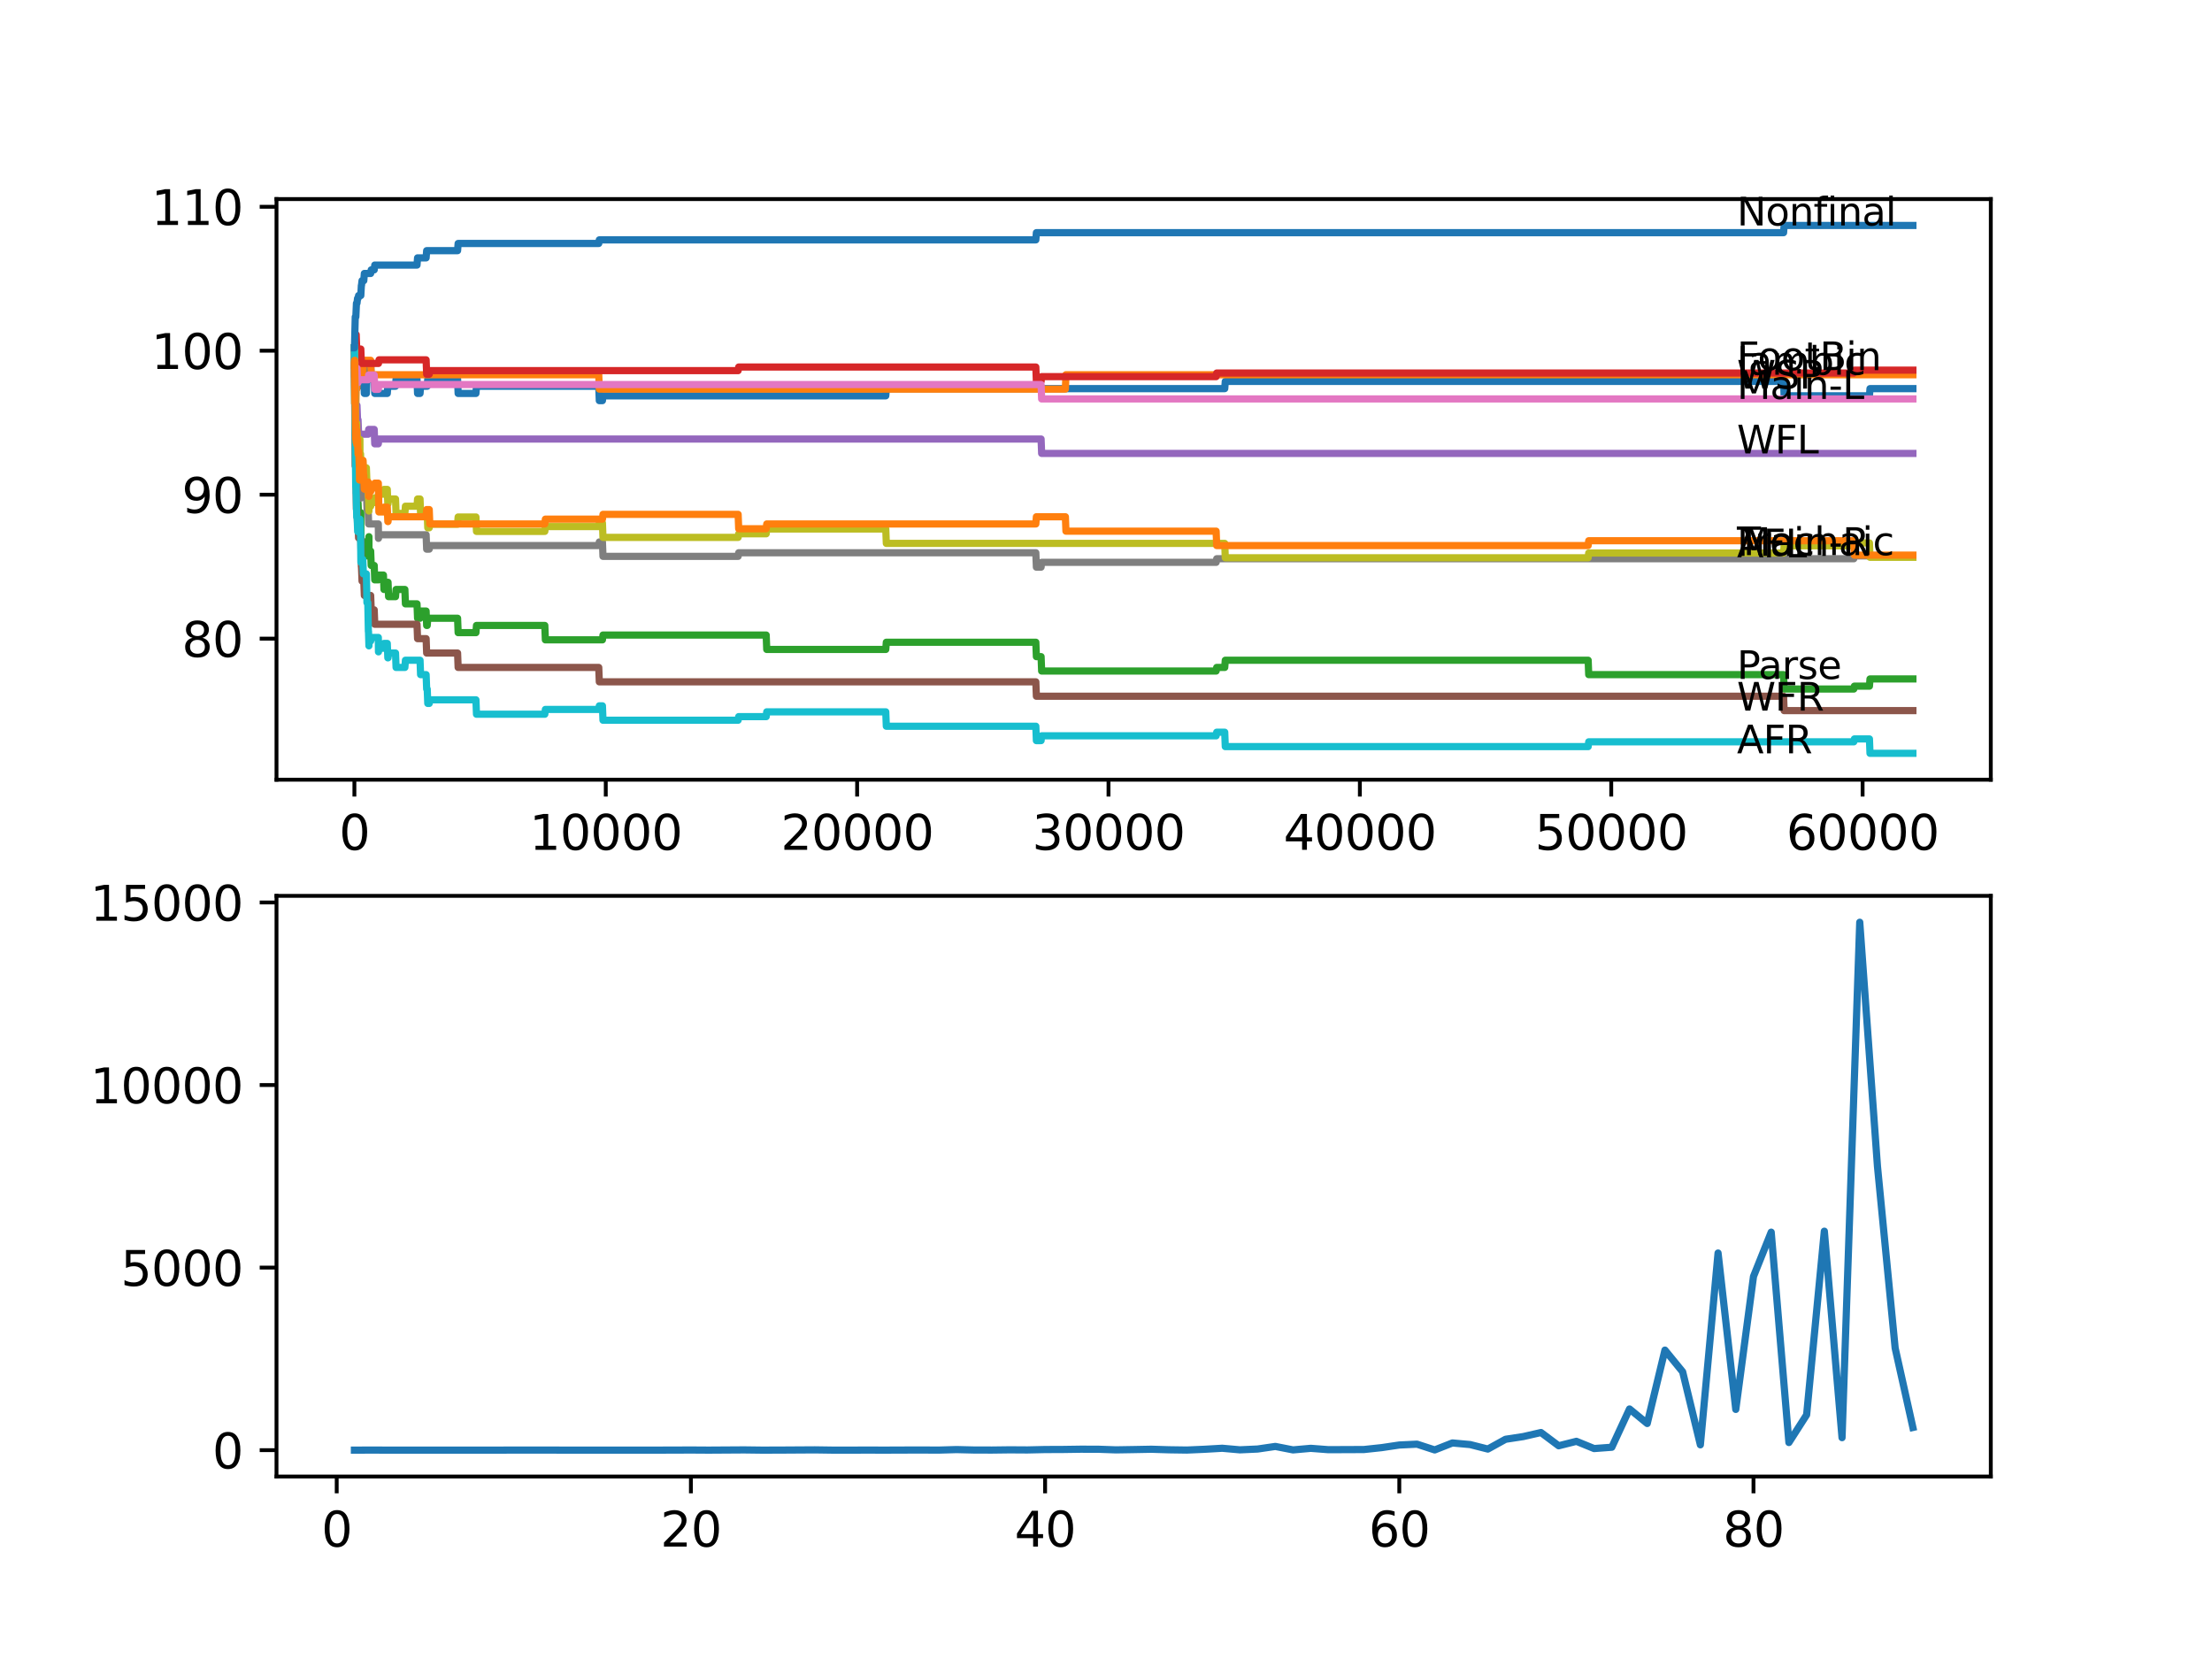 <?xml version="1.0" encoding="utf-8" standalone="no"?>
<!DOCTYPE svg PUBLIC "-//W3C//DTD SVG 1.1//EN"
  "http://www.w3.org/Graphics/SVG/1.1/DTD/svg11.dtd">
<svg xmlns:xlink="http://www.w3.org/1999/xlink" width="460.8pt" height="345.6pt" viewBox="0 0 460.8 345.6" xmlns="http://www.w3.org/2000/svg" version="1.1">
 <defs>
  <style type="text/css">*{stroke-linejoin: round; stroke-linecap: butt}</style>
 </defs>
 <g id="figure_1">
  <g id="patch_1">
   <path d="M 0 345.6 
L 460.8 345.6 
L 460.8 0 
L 0 0 
z
" style="fill: #ffffff"/>
  </g>
  <g id="axes_1">
   <g id="patch_2">
    <path d="M 57.6 162.432 
L 414.72 162.432 
L 414.72 41.472 
L 57.6 41.472 
z
" style="fill: #ffffff"/>
   </g>
   <g id="matplotlib.axis_1">
    <g id="xtick_1">
     <g id="line2d_1">
      <defs>
       <path id="mad9afb5d83" d="M 0 0 
L 0 3.5 
" style="stroke: #000000; stroke-width: 0.8"/>
      </defs>
      <g>
       <use xlink:href="#mad9afb5d83" x="73.827" y="162.432" style="stroke: #000000; stroke-width: 0.8"/>
      </g>
     </g>
     <g id="text_1">
      <!-- 0 -->
      <g transform="translate(70.646 177.03)scale(0.1 -0.1)">
       <defs>
        <path id="DejaVuSans-30" d="M 2034 4250 
Q 1547 4250 1301 3770 
Q 1056 3291 1056 2328 
Q 1056 1369 1301 889 
Q 1547 409 2034 409 
Q 2525 409 2770 889 
Q 3016 1369 3016 2328 
Q 3016 3291 2770 3770 
Q 2525 4250 2034 4250 
z
M 2034 4750 
Q 2819 4750 3233 4129 
Q 3647 3509 3647 2328 
Q 3647 1150 3233 529 
Q 2819 -91 2034 -91 
Q 1250 -91 836 529 
Q 422 1150 422 2328 
Q 422 3509 836 4129 
Q 1250 4750 2034 4750 
z
" transform="scale(0.016)"/>
       </defs>
       <use xlink:href="#DejaVuSans-30"/>
      </g>
     </g>
    </g>
    <g id="xtick_2">
     <g id="line2d_2">
      <g>
       <use xlink:href="#mad9afb5d83" x="126.192" y="162.432" style="stroke: #000000; stroke-width: 0.8"/>
      </g>
     </g>
     <g id="text_2">
      <!-- 10000 -->
      <g transform="translate(110.286 177.03)scale(0.1 -0.1)">
       <defs>
        <path id="DejaVuSans-31" d="M 794 531 
L 1825 531 
L 1825 4091 
L 703 3866 
L 703 4441 
L 1819 4666 
L 2450 4666 
L 2450 531 
L 3481 531 
L 3481 0 
L 794 0 
L 794 531 
z
" transform="scale(0.016)"/>
       </defs>
       <use xlink:href="#DejaVuSans-31"/>
       <use xlink:href="#DejaVuSans-30" x="63.623"/>
       <use xlink:href="#DejaVuSans-30" x="127.246"/>
       <use xlink:href="#DejaVuSans-30" x="190.869"/>
       <use xlink:href="#DejaVuSans-30" x="254.492"/>
      </g>
     </g>
    </g>
    <g id="xtick_3">
     <g id="line2d_3">
      <g>
       <use xlink:href="#mad9afb5d83" x="178.556" y="162.432" style="stroke: #000000; stroke-width: 0.8"/>
      </g>
     </g>
     <g id="text_3">
      <!-- 20000 -->
      <g transform="translate(162.65 177.03)scale(0.1 -0.1)">
       <defs>
        <path id="DejaVuSans-32" d="M 1228 531 
L 3431 531 
L 3431 0 
L 469 0 
L 469 531 
Q 828 903 1448 1529 
Q 2069 2156 2228 2338 
Q 2531 2678 2651 2914 
Q 2772 3150 2772 3378 
Q 2772 3750 2511 3984 
Q 2250 4219 1831 4219 
Q 1534 4219 1204 4116 
Q 875 4013 500 3803 
L 500 4441 
Q 881 4594 1212 4672 
Q 1544 4750 1819 4750 
Q 2544 4750 2975 4387 
Q 3406 4025 3406 3419 
Q 3406 3131 3298 2873 
Q 3191 2616 2906 2266 
Q 2828 2175 2409 1742 
Q 1991 1309 1228 531 
z
" transform="scale(0.016)"/>
       </defs>
       <use xlink:href="#DejaVuSans-32"/>
       <use xlink:href="#DejaVuSans-30" x="63.623"/>
       <use xlink:href="#DejaVuSans-30" x="127.246"/>
       <use xlink:href="#DejaVuSans-30" x="190.869"/>
       <use xlink:href="#DejaVuSans-30" x="254.492"/>
      </g>
     </g>
    </g>
    <g id="xtick_4">
     <g id="line2d_4">
      <g>
       <use xlink:href="#mad9afb5d83" x="230.921" y="162.432" style="stroke: #000000; stroke-width: 0.8"/>
      </g>
     </g>
     <g id="text_4">
      <!-- 30000 -->
      <g transform="translate(215.015 177.03)scale(0.1 -0.1)">
       <defs>
        <path id="DejaVuSans-33" d="M 2597 2516 
Q 3050 2419 3304 2112 
Q 3559 1806 3559 1356 
Q 3559 666 3084 287 
Q 2609 -91 1734 -91 
Q 1441 -91 1130 -33 
Q 819 25 488 141 
L 488 750 
Q 750 597 1062 519 
Q 1375 441 1716 441 
Q 2309 441 2620 675 
Q 2931 909 2931 1356 
Q 2931 1769 2642 2001 
Q 2353 2234 1838 2234 
L 1294 2234 
L 1294 2753 
L 1863 2753 
Q 2328 2753 2575 2939 
Q 2822 3125 2822 3475 
Q 2822 3834 2567 4026 
Q 2313 4219 1838 4219 
Q 1578 4219 1281 4162 
Q 984 4106 628 3988 
L 628 4550 
Q 988 4650 1302 4700 
Q 1616 4750 1894 4750 
Q 2613 4750 3031 4423 
Q 3450 4097 3450 3541 
Q 3450 3153 3228 2886 
Q 3006 2619 2597 2516 
z
" transform="scale(0.016)"/>
       </defs>
       <use xlink:href="#DejaVuSans-33"/>
       <use xlink:href="#DejaVuSans-30" x="63.623"/>
       <use xlink:href="#DejaVuSans-30" x="127.246"/>
       <use xlink:href="#DejaVuSans-30" x="190.869"/>
       <use xlink:href="#DejaVuSans-30" x="254.492"/>
      </g>
     </g>
    </g>
    <g id="xtick_5">
     <g id="line2d_5">
      <g>
       <use xlink:href="#mad9afb5d83" x="283.285" y="162.432" style="stroke: #000000; stroke-width: 0.8"/>
      </g>
     </g>
     <g id="text_5">
      <!-- 40000 -->
      <g transform="translate(267.379 177.03)scale(0.1 -0.1)">
       <defs>
        <path id="DejaVuSans-34" d="M 2419 4116 
L 825 1625 
L 2419 1625 
L 2419 4116 
z
M 2253 4666 
L 3047 4666 
L 3047 1625 
L 3713 1625 
L 3713 1100 
L 3047 1100 
L 3047 0 
L 2419 0 
L 2419 1100 
L 313 1100 
L 313 1709 
L 2253 4666 
z
" transform="scale(0.016)"/>
       </defs>
       <use xlink:href="#DejaVuSans-34"/>
       <use xlink:href="#DejaVuSans-30" x="63.623"/>
       <use xlink:href="#DejaVuSans-30" x="127.246"/>
       <use xlink:href="#DejaVuSans-30" x="190.869"/>
       <use xlink:href="#DejaVuSans-30" x="254.492"/>
      </g>
     </g>
    </g>
    <g id="xtick_6">
     <g id="line2d_6">
      <g>
       <use xlink:href="#mad9afb5d83" x="335.65" y="162.432" style="stroke: #000000; stroke-width: 0.8"/>
      </g>
     </g>
     <g id="text_6">
      <!-- 50000 -->
      <g transform="translate(319.744 177.03)scale(0.1 -0.1)">
       <defs>
        <path id="DejaVuSans-35" d="M 691 4666 
L 3169 4666 
L 3169 4134 
L 1269 4134 
L 1269 2991 
Q 1406 3038 1543 3061 
Q 1681 3084 1819 3084 
Q 2600 3084 3056 2656 
Q 3513 2228 3513 1497 
Q 3513 744 3044 326 
Q 2575 -91 1722 -91 
Q 1428 -91 1123 -41 
Q 819 9 494 109 
L 494 744 
Q 775 591 1075 516 
Q 1375 441 1709 441 
Q 2250 441 2565 725 
Q 2881 1009 2881 1497 
Q 2881 1984 2565 2268 
Q 2250 2553 1709 2553 
Q 1456 2553 1204 2497 
Q 953 2441 691 2322 
L 691 4666 
z
" transform="scale(0.016)"/>
       </defs>
       <use xlink:href="#DejaVuSans-35"/>
       <use xlink:href="#DejaVuSans-30" x="63.623"/>
       <use xlink:href="#DejaVuSans-30" x="127.246"/>
       <use xlink:href="#DejaVuSans-30" x="190.869"/>
       <use xlink:href="#DejaVuSans-30" x="254.492"/>
      </g>
     </g>
    </g>
    <g id="xtick_7">
     <g id="line2d_7">
      <g>
       <use xlink:href="#mad9afb5d83" x="388.014" y="162.432" style="stroke: #000000; stroke-width: 0.8"/>
      </g>
     </g>
     <g id="text_7">
      <!-- 60000 -->
      <g transform="translate(372.108 177.03)scale(0.1 -0.1)">
       <defs>
        <path id="DejaVuSans-36" d="M 2113 2584 
Q 1688 2584 1439 2293 
Q 1191 2003 1191 1497 
Q 1191 994 1439 701 
Q 1688 409 2113 409 
Q 2538 409 2786 701 
Q 3034 994 3034 1497 
Q 3034 2003 2786 2293 
Q 2538 2584 2113 2584 
z
M 3366 4563 
L 3366 3988 
Q 3128 4100 2886 4159 
Q 2644 4219 2406 4219 
Q 1781 4219 1451 3797 
Q 1122 3375 1075 2522 
Q 1259 2794 1537 2939 
Q 1816 3084 2150 3084 
Q 2853 3084 3261 2657 
Q 3669 2231 3669 1497 
Q 3669 778 3244 343 
Q 2819 -91 2113 -91 
Q 1303 -91 875 529 
Q 447 1150 447 2328 
Q 447 3434 972 4092 
Q 1497 4750 2381 4750 
Q 2619 4750 2861 4703 
Q 3103 4656 3366 4563 
z
" transform="scale(0.016)"/>
       </defs>
       <use xlink:href="#DejaVuSans-36"/>
       <use xlink:href="#DejaVuSans-30" x="63.623"/>
       <use xlink:href="#DejaVuSans-30" x="127.246"/>
       <use xlink:href="#DejaVuSans-30" x="190.869"/>
       <use xlink:href="#DejaVuSans-30" x="254.492"/>
      </g>
     </g>
    </g>
   </g>
   <g id="matplotlib.axis_2">
    <g id="ytick_1">
     <g id="line2d_8">
      <defs>
       <path id="m1a3d17f56c" d="M 0 0 
L -3.5 0 
" style="stroke: #000000; stroke-width: 0.8"/>
      </defs>
      <g>
       <use xlink:href="#m1a3d17f56c" x="57.6" y="133.042" style="stroke: #000000; stroke-width: 0.8"/>
      </g>
     </g>
     <g id="text_8">
      <!-- 80 -->
      <g transform="translate(37.875 136.841)scale(0.1 -0.1)">
       <defs>
        <path id="DejaVuSans-38" d="M 2034 2216 
Q 1584 2216 1326 1975 
Q 1069 1734 1069 1313 
Q 1069 891 1326 650 
Q 1584 409 2034 409 
Q 2484 409 2743 651 
Q 3003 894 3003 1313 
Q 3003 1734 2745 1975 
Q 2488 2216 2034 2216 
z
M 1403 2484 
Q 997 2584 770 2862 
Q 544 3141 544 3541 
Q 544 4100 942 4425 
Q 1341 4750 2034 4750 
Q 2731 4750 3128 4425 
Q 3525 4100 3525 3541 
Q 3525 3141 3298 2862 
Q 3072 2584 2669 2484 
Q 3125 2378 3379 2068 
Q 3634 1759 3634 1313 
Q 3634 634 3220 271 
Q 2806 -91 2034 -91 
Q 1263 -91 848 271 
Q 434 634 434 1313 
Q 434 1759 690 2068 
Q 947 2378 1403 2484 
z
M 1172 3481 
Q 1172 3119 1398 2916 
Q 1625 2713 2034 2713 
Q 2441 2713 2670 2916 
Q 2900 3119 2900 3481 
Q 2900 3844 2670 4047 
Q 2441 4250 2034 4250 
Q 1625 4250 1398 4047 
Q 1172 3844 1172 3481 
z
" transform="scale(0.016)"/>
       </defs>
       <use xlink:href="#DejaVuSans-38"/>
       <use xlink:href="#DejaVuSans-30" x="63.623"/>
      </g>
     </g>
    </g>
    <g id="ytick_2">
     <g id="line2d_9">
      <g>
       <use xlink:href="#m1a3d17f56c" x="57.6" y="103.052" style="stroke: #000000; stroke-width: 0.8"/>
      </g>
     </g>
     <g id="text_9">
      <!-- 90 -->
      <g transform="translate(37.875 106.851)scale(0.1 -0.1)">
       <defs>
        <path id="DejaVuSans-39" d="M 703 97 
L 703 672 
Q 941 559 1184 500 
Q 1428 441 1663 441 
Q 2288 441 2617 861 
Q 2947 1281 2994 2138 
Q 2813 1869 2534 1725 
Q 2256 1581 1919 1581 
Q 1219 1581 811 2004 
Q 403 2428 403 3163 
Q 403 3881 828 4315 
Q 1253 4750 1959 4750 
Q 2769 4750 3195 4129 
Q 3622 3509 3622 2328 
Q 3622 1225 3098 567 
Q 2575 -91 1691 -91 
Q 1453 -91 1209 -44 
Q 966 3 703 97 
z
M 1959 2075 
Q 2384 2075 2632 2365 
Q 2881 2656 2881 3163 
Q 2881 3666 2632 3958 
Q 2384 4250 1959 4250 
Q 1534 4250 1286 3958 
Q 1038 3666 1038 3163 
Q 1038 2656 1286 2365 
Q 1534 2075 1959 2075 
z
" transform="scale(0.016)"/>
       </defs>
       <use xlink:href="#DejaVuSans-39"/>
       <use xlink:href="#DejaVuSans-30" x="63.623"/>
      </g>
     </g>
    </g>
    <g id="ytick_3">
     <g id="line2d_10">
      <g>
       <use xlink:href="#m1a3d17f56c" x="57.6" y="73.062" style="stroke: #000000; stroke-width: 0.8"/>
      </g>
     </g>
     <g id="text_10">
      <!-- 100 -->
      <g transform="translate(31.512 76.861)scale(0.1 -0.1)">
       <use xlink:href="#DejaVuSans-31"/>
       <use xlink:href="#DejaVuSans-30" x="63.623"/>
       <use xlink:href="#DejaVuSans-30" x="127.246"/>
      </g>
     </g>
    </g>
    <g id="ytick_4">
     <g id="line2d_11">
      <g>
       <use xlink:href="#m1a3d17f56c" x="57.6" y="43.071" style="stroke: #000000; stroke-width: 0.8"/>
      </g>
     </g>
     <g id="text_11">
      <!-- 110 -->
      <g transform="translate(31.512 46.871)scale(0.1 -0.1)">
       <use xlink:href="#DejaVuSans-31"/>
       <use xlink:href="#DejaVuSans-31" x="63.623"/>
       <use xlink:href="#DejaVuSans-30" x="127.246"/>
      </g>
     </g>
    </g>
   </g>
   <g id="line2d_12">
    <path d="M 73.833 76.061 
L 73.922 71.462 
L 73.943 72.962 
L 74.006 76.46 
L 74.053 73.961 
L 74.058 73.961 
L 74.126 72.462 
L 74.136 78.46 
L 74.157 76.96 
L 74.168 76.96 
L 74.283 75.461 
L 74.304 75.461 
L 74.367 73.961 
L 74.372 76.96 
L 74.414 75.461 
L 74.587 75.461 
L 74.702 78.46 
L 74.854 78.46 
L 74.969 77.46 
L 74.98 77.46 
L 75.095 75.961 
L 75.11 75.961 
L 75.178 74.461 
L 75.184 77.46 
L 75.215 77.46 
L 75.304 77.46 
L 75.419 80.459 
L 75.576 80.459 
L 75.692 78.96 
L 75.786 78.96 
L 75.901 81.959 
L 76.32 81.959 
L 76.44 78.96 
L 76.619 78.96 
L 76.734 77.46 
L 76.765 77.46 
L 76.88 75.961 
L 77.215 75.961 
L 77.331 78.96 
L 77.954 78.96 
L 78.069 81.959 
L 80.677 81.959 
L 80.792 80.459 
L 82.394 80.459 
L 82.51 78.96 
L 86.871 78.96 
L 86.987 81.959 
L 87.5 81.959 
L 87.615 80.459 
L 88.997 80.459 
L 89.113 78.96 
L 95.323 78.96 
L 95.438 81.959 
L 99.146 81.959 
L 99.261 80.459 
L 124.731 80.459 
L 124.846 83.458 
L 125.496 83.458 
L 125.611 82.458 
L 184.521 82.458 
L 184.636 80.959 
L 255.134 80.959 
L 255.249 79.459 
L 371.551 79.459 
L 371.666 82.458 
L 389.439 82.458 
L 389.554 80.959 
L 398.487 80.959 
L 398.487 80.959 
" clip-path="url(#p3967353d96)" style="fill: none; stroke: #1f77b4; stroke-width: 1.5; stroke-linecap: square"/>
   </g>
   <g id="line2d_13">
    <path d="M 73.833 73.062 
L 73.948 80.559 
L 73.911 71.562 
L 73.953 79.06 
L 73.979 79.06 
L 74.042 78.06 
L 74.047 81.059 
L 74.079 81.059 
L 74.084 81.059 
L 74.126 78.06 
L 74.142 84.058 
L 74.194 81.059 
L 74.32 81.059 
L 74.435 78.06 
L 74.487 78.06 
L 74.587 75.061 
L 74.597 78.06 
L 74.723 78.06 
L 74.838 75.061 
L 75.178 75.061 
L 75.294 78.06 
L 75.624 78.06 
L 75.739 75.061 
L 77.215 75.061 
L 77.331 78.06 
L 124.731 78.06 
L 124.846 81.059 
L 221.94 81.059 
L 222.056 78.06 
L 398.487 78.06 
L 398.487 78.06 
" clip-path="url(#p3967353d96)" style="fill: none; stroke: #ff7f0e; stroke-width: 1.5; stroke-linecap: square"/>
   </g>
   <g id="line2d_14">
    <path d="M 73.833 76.061 
L 73.854 74.561 
L 73.885 84.058 
L 73.911 84.058 
L 73.927 84.058 
L 73.937 82.558 
L 73.99 90.556 
L 74.016 89.056 
L 74.047 89.056 
L 74.126 86.807 
L 74.131 89.806 
L 74.262 101.802 
L 74.283 101.802 
L 74.398 106.301 
L 74.513 104.801 
L 74.587 104.801 
L 74.702 107.8 
L 74.854 107.8 
L 74.896 106.8 
L 74.901 109.799 
L 74.953 109.799 
L 74.98 109.799 
L 75.095 108.3 
L 75.11 108.3 
L 75.163 106.8 
L 75.184 112.798 
L 75.205 112.798 
L 75.304 112.798 
L 75.419 115.797 
L 75.576 115.797 
L 75.692 114.298 
L 76.32 114.298 
L 76.357 112.798 
L 76.362 115.797 
L 76.425 115.797 
L 76.619 115.797 
L 76.734 113.298 
L 76.765 113.298 
L 76.854 111.799 
L 76.859 114.798 
L 76.87 114.798 
L 77.215 114.798 
L 77.331 117.797 
L 77.954 117.797 
L 78.069 120.796 
L 78.813 120.796 
L 78.928 119.796 
L 79.876 119.796 
L 79.991 122.795 
L 80.677 122.795 
L 80.792 121.296 
L 80.834 121.296 
L 80.949 124.295 
L 82.394 124.295 
L 82.51 122.795 
L 84.342 122.795 
L 84.457 125.794 
L 86.871 125.794 
L 86.987 128.793 
L 87.5 128.793 
L 87.615 127.294 
L 88.767 127.294 
L 88.882 130.293 
L 88.997 130.293 
L 89.113 128.793 
L 95.323 128.793 
L 95.438 131.792 
L 99.146 131.792 
L 99.261 130.293 
L 113.494 130.293 
L 113.609 133.292 
L 125.496 133.292 
L 125.611 132.292 
L 159.611 132.292 
L 159.726 135.291 
L 184.521 135.291 
L 184.636 133.791 
L 215.782 133.791 
L 215.898 136.79 
L 216.877 136.79 
L 216.992 139.789 
L 253.343 139.789 
L 253.459 139.04 
L 255.134 139.04 
L 255.249 137.54 
L 330.843 137.54 
L 330.958 140.539 
L 371.551 140.539 
L 371.666 143.538 
L 386.182 143.538 
L 386.297 142.938 
L 389.439 142.938 
L 389.554 141.439 
L 398.487 141.439 
L 398.487 141.439 
" clip-path="url(#p3967353d96)" style="fill: none; stroke: #2ca02c; stroke-width: 1.5; stroke-linecap: square"/>
   </g>
   <g id="line2d_15">
    <path d="M 73.833 72.462 
L 73.875 72.462 
L 74.006 70.462 
L 74.047 70.462 
L 74.163 69.713 
L 74.199 69.713 
L 74.314 72.712 
L 75.163 72.712 
L 75.278 75.711 
L 78.844 75.711 
L 78.959 74.961 
L 88.767 74.961 
L 88.882 77.96 
L 89.416 77.96 
L 89.532 77.21 
L 153.767 77.21 
L 153.882 76.46 
L 215.782 76.46 
L 215.898 79.459 
L 216.877 79.459 
L 216.992 78.46 
L 253.343 78.46 
L 253.459 77.71 
L 386.182 77.71 
L 386.297 77.11 
L 398.487 77.11 
L 398.487 77.11 
" clip-path="url(#p3967353d96)" style="fill: none; stroke: #d62728; stroke-width: 1.5; stroke-linecap: square"/>
   </g>
   <g id="line2d_16">
    <path d="M 73.833 73.062 
L 73.843 73.062 
L 73.875 72.462 
L 73.885 78.46 
L 73.906 78.46 
L 73.937 78.46 
L 74.058 84.458 
L 74.367 84.458 
L 74.482 87.457 
L 74.587 87.457 
L 74.702 90.456 
L 76.687 90.456 
L 76.802 89.456 
L 77.954 89.456 
L 78.069 92.455 
L 78.813 92.455 
L 78.928 91.455 
L 216.877 91.455 
L 216.992 94.454 
L 398.487 94.454 
L 398.487 94.454 
" clip-path="url(#p3967353d96)" style="fill: none; stroke: #9467bd; stroke-width: 1.5; stroke-linecap: square"/>
   </g>
   <g id="line2d_17">
    <path d="M 73.833 76.061 
L 73.843 76.061 
L 73.99 97.054 
L 74.126 97.054 
L 74.252 106.051 
L 74.367 106.051 
L 74.482 109.05 
L 74.587 109.05 
L 74.702 112.049 
L 75.163 112.049 
L 75.283 118.047 
L 75.304 118.047 
L 75.419 121.046 
L 75.786 121.046 
L 75.901 124.045 
L 77.215 124.045 
L 77.331 127.044 
L 77.954 127.044 
L 78.069 130.043 
L 86.871 130.043 
L 86.987 133.042 
L 88.767 133.042 
L 88.882 136.041 
L 95.323 136.041 
L 95.438 139.04 
L 124.731 139.04 
L 124.846 142.039 
L 215.782 142.039 
L 215.898 145.038 
L 371.551 145.038 
L 371.666 148.037 
L 398.487 148.037 
L 398.487 148.037 
" clip-path="url(#p3967353d96)" style="fill: none; stroke: #8c564b; stroke-width: 1.5; stroke-linecap: square"/>
   </g>
   <g id="line2d_18">
    <path d="M 73.833 73.062 
L 73.843 73.062 
L 73.875 72.462 
L 73.885 78.46 
L 73.906 78.46 
L 73.917 78.46 
L 73.937 75.461 
L 73.948 81.459 
L 74.026 78.46 
L 74.042 78.46 
L 74.157 76.71 
L 74.367 76.71 
L 74.482 79.709 
L 74.587 79.709 
L 74.702 79.11 
L 76.687 79.11 
L 76.802 78.11 
L 77.954 78.11 
L 78.069 81.109 
L 78.813 81.109 
L 78.928 80.109 
L 216.877 80.109 
L 216.992 83.108 
L 398.487 83.108 
L 398.487 83.108 
" clip-path="url(#p3967353d96)" style="fill: none; stroke: #e377c2; stroke-width: 1.5; stroke-linecap: square"/>
   </g>
   <g id="line2d_19">
    <path d="M 73.833 72.462 
L 73.843 72.462 
L 73.979 87.107 
L 74.042 87.107 
L 74.157 91.755 
L 74.168 91.755 
L 74.288 97.753 
L 74.587 97.753 
L 74.702 100.752 
L 75.163 100.752 
L 75.178 103.751 
L 75.278 103.152 
L 76.357 103.152 
L 76.472 106.151 
L 76.687 106.151 
L 76.802 109.15 
L 78.813 109.15 
L 78.844 112.149 
L 78.923 111.399 
L 88.767 111.399 
L 88.882 114.398 
L 89.416 114.398 
L 89.532 113.648 
L 124.731 113.648 
L 124.846 112.898 
L 125.496 112.898 
L 125.611 115.897 
L 153.767 115.897 
L 153.882 115.148 
L 215.782 115.148 
L 215.898 118.147 
L 216.877 118.147 
L 216.992 117.147 
L 253.343 117.147 
L 253.459 116.397 
L 386.182 116.397 
L 386.297 115.797 
L 398.487 115.797 
L 398.487 115.797 
" clip-path="url(#p3967353d96)" style="fill: none; stroke: #7f7f7f; stroke-width: 1.5; stroke-linecap: square"/>
   </g>
   <g id="line2d_20">
    <path d="M 73.833 72.462 
L 73.958 81.009 
L 73.979 81.009 
L 74.105 91.505 
L 74.126 91.505 
L 74.257 89.156 
L 74.283 89.156 
L 74.304 88.157 
L 74.309 91.156 
L 74.388 90.156 
L 74.398 90.156 
L 74.513 93.155 
L 74.587 93.155 
L 74.702 92.555 
L 74.896 92.555 
L 74.98 91.555 
L 74.985 94.554 
L 74.995 94.554 
L 75.11 94.554 
L 75.178 97.553 
L 75.226 96.954 
L 75.304 96.954 
L 75.419 95.954 
L 75.576 95.954 
L 75.692 98.953 
L 75.786 98.953 
L 75.901 97.453 
L 76.32 97.453 
L 76.435 100.452 
L 76.619 100.452 
L 76.734 103.452 
L 76.765 103.452 
L 76.854 106.451 
L 76.875 105.451 
L 77.215 105.451 
L 77.331 104.701 
L 77.954 104.701 
L 78.069 103.701 
L 78.844 103.701 
L 78.959 102.952 
L 79.876 102.952 
L 79.991 101.952 
L 80.677 101.952 
L 80.792 104.951 
L 80.834 104.951 
L 80.949 103.951 
L 82.394 103.951 
L 82.51 106.95 
L 84.342 106.95 
L 84.457 105.451 
L 86.871 105.451 
L 86.987 103.951 
L 87.5 103.951 
L 87.615 106.95 
L 88.997 106.95 
L 89.113 109.949 
L 89.416 109.949 
L 89.532 109.2 
L 95.323 109.2 
L 95.438 107.7 
L 99.146 107.7 
L 99.261 110.699 
L 113.494 110.699 
L 113.609 109.699 
L 124.731 109.699 
L 124.846 108.95 
L 125.496 108.95 
L 125.611 111.949 
L 153.767 111.949 
L 153.882 111.199 
L 159.611 111.199 
L 159.726 110.199 
L 184.521 110.199 
L 184.636 113.198 
L 255.134 113.198 
L 255.249 116.197 
L 330.843 116.197 
L 330.958 115.198 
L 371.551 115.198 
L 371.666 113.698 
L 386.182 113.698 
L 386.297 113.098 
L 389.439 113.098 
L 389.554 116.097 
L 398.487 116.097 
L 398.487 116.097 
" clip-path="url(#p3967353d96)" style="fill: none; stroke: #bcbd22; stroke-width: 1.5; stroke-linecap: square"/>
   </g>
   <g id="line2d_21">
    <path d="M 73.833 72.462 
L 73.974 90.106 
L 73.979 90.106 
L 74.105 101.352 
L 74.126 101.352 
L 74.168 99.753 
L 74.173 102.752 
L 74.199 102.752 
L 74.314 107.75 
L 74.398 107.75 
L 74.513 110.749 
L 74.587 110.749 
L 74.702 110.149 
L 74.854 110.149 
L 74.974 108.15 
L 74.98 108.15 
L 75.095 111.149 
L 75.11 111.149 
L 75.178 117.147 
L 75.231 116.547 
L 75.576 116.547 
L 75.692 119.546 
L 76.32 119.546 
L 76.44 125.544 
L 76.619 125.544 
L 76.739 131.542 
L 76.765 131.542 
L 76.854 134.541 
L 76.875 133.542 
L 77.215 133.542 
L 77.331 132.792 
L 78.813 132.792 
L 78.844 135.791 
L 78.923 135.041 
L 79.876 135.041 
L 79.991 134.041 
L 80.677 134.041 
L 80.792 137.04 
L 80.834 137.04 
L 80.949 136.041 
L 82.394 136.041 
L 82.51 139.04 
L 84.342 139.04 
L 84.457 137.54 
L 87.5 137.54 
L 87.615 140.539 
L 88.767 140.539 
L 88.882 143.538 
L 88.997 143.538 
L 89.113 146.537 
L 89.416 146.537 
L 89.532 145.788 
L 99.146 145.788 
L 99.261 148.787 
L 113.494 148.787 
L 113.609 147.787 
L 124.731 147.787 
L 124.846 147.037 
L 125.496 147.037 
L 125.611 150.036 
L 153.767 150.036 
L 153.882 149.286 
L 159.611 149.286 
L 159.726 148.287 
L 184.521 148.287 
L 184.636 151.286 
L 215.782 151.286 
L 215.898 154.285 
L 216.877 154.285 
L 216.992 153.285 
L 253.343 153.285 
L 253.459 152.535 
L 255.134 152.535 
L 255.249 155.534 
L 330.843 155.534 
L 330.958 154.535 
L 386.182 154.535 
L 386.297 153.935 
L 389.439 153.935 
L 389.554 156.934 
L 398.487 156.934 
L 398.487 156.934 
" clip-path="url(#p3967353d96)" style="fill: none; stroke: #17becf; stroke-width: 1.5; stroke-linecap: square"/>
   </g>
   <g id="line2d_22">
    <path d="M 73.833 72.462 
L 73.843 72.462 
L 74.006 66.014 
L 74.126 66.014 
L 74.257 63.165 
L 74.367 63.165 
L 74.482 62.165 
L 74.587 62.165 
L 74.702 61.565 
L 75.163 61.565 
L 75.278 59.466 
L 75.304 59.466 
L 75.419 58.466 
L 75.786 58.466 
L 75.901 56.967 
L 77.215 56.967 
L 77.331 56.217 
L 77.954 56.217 
L 78.069 55.217 
L 86.871 55.217 
L 86.987 53.718 
L 88.767 53.718 
L 88.882 52.218 
L 95.323 52.218 
L 95.438 50.719 
L 124.731 50.719 
L 124.846 49.969 
L 215.782 49.969 
L 215.898 48.47 
L 371.551 48.47 
L 371.666 46.97 
L 398.487 46.97 
L 398.487 46.97 
" clip-path="url(#p3967353d96)" style="fill: none; stroke: #1f77b4; stroke-width: 1.5; stroke-linecap: square"/>
   </g>
   <g id="line2d_23">
    <path d="M 73.833 76.061 
L 73.848 76.061 
L 73.943 84.058 
L 73.885 75.061 
L 73.969 83.458 
L 73.979 83.458 
L 74.1 91.455 
L 74.126 91.455 
L 74.147 88.606 
L 74.194 92.105 
L 74.241 90.606 
L 74.283 90.606 
L 74.32 89.606 
L 74.325 92.605 
L 74.388 91.605 
L 74.487 91.605 
L 74.587 94.604 
L 74.602 94.005 
L 74.723 94.005 
L 74.838 97.004 
L 74.854 97.004 
L 74.896 100.003 
L 74.964 99.003 
L 75.163 99.003 
L 75.278 96.904 
L 75.304 96.904 
L 75.419 95.904 
L 75.624 95.904 
L 75.739 98.903 
L 75.786 98.903 
L 75.901 101.902 
L 76.357 101.902 
L 76.472 100.403 
L 76.687 100.403 
L 76.802 103.402 
L 76.854 103.402 
L 76.969 102.402 
L 77.215 102.402 
L 77.331 101.652 
L 77.954 101.652 
L 78.069 100.652 
L 78.813 100.652 
L 78.933 106.65 
L 79.876 106.65 
L 79.991 105.651 
L 80.677 105.651 
L 80.792 108.65 
L 80.834 108.65 
L 80.949 107.65 
L 88.767 107.65 
L 88.882 106.151 
L 89.416 106.151 
L 89.532 109.15 
L 113.494 109.15 
L 113.609 108.15 
L 125.496 108.15 
L 125.611 107.15 
L 153.767 107.15 
L 153.882 110.149 
L 159.611 110.149 
L 159.726 109.15 
L 215.782 109.15 
L 215.898 107.65 
L 221.94 107.65 
L 222.056 110.649 
L 253.343 110.649 
L 253.459 113.648 
L 330.843 113.648 
L 330.958 112.648 
L 386.182 112.648 
L 386.297 115.647 
L 398.487 115.647 
L 398.487 115.647 
" clip-path="url(#p3967353d96)" style="fill: none; stroke: #ff7f0e; stroke-width: 1.5; stroke-linecap: square"/>
   </g>
   <g id="patch_3">
    <path d="M 57.6 162.432 
L 57.6 41.472 
" style="fill: none; stroke: #000000; stroke-width: 0.8; stroke-linejoin: miter; stroke-linecap: square"/>
   </g>
   <g id="patch_4">
    <path d="M 414.72 162.432 
L 414.72 41.472 
" style="fill: none; stroke: #000000; stroke-width: 0.8; stroke-linejoin: miter; stroke-linecap: square"/>
   </g>
   <g id="patch_5">
    <path d="M 57.6 162.432 
L 414.72 162.432 
" style="fill: none; stroke: #000000; stroke-width: 0.8; stroke-linejoin: miter; stroke-linecap: square"/>
   </g>
   <g id="patch_6">
    <path d="M 57.6 41.472 
L 414.72 41.472 
" style="fill: none; stroke: #000000; stroke-width: 0.8; stroke-linejoin: miter; stroke-linecap: square"/>
   </g>
   <g id="text_12">
    <!-- WSP -->
    <g transform="translate(361.832 80.959)scale(0.08 -0.08)">
     <defs>
      <path id="DejaVuSans-57" d="M 213 4666 
L 850 4666 
L 1831 722 
L 2809 4666 
L 3519 4666 
L 4500 722 
L 5478 4666 
L 6119 4666 
L 4947 0 
L 4153 0 
L 3169 4050 
L 2175 0 
L 1381 0 
L 213 4666 
z
" transform="scale(0.016)"/>
      <path id="DejaVuSans-53" d="M 3425 4513 
L 3425 3897 
Q 3066 4069 2747 4153 
Q 2428 4238 2131 4238 
Q 1616 4238 1336 4038 
Q 1056 3838 1056 3469 
Q 1056 3159 1242 3001 
Q 1428 2844 1947 2747 
L 2328 2669 
Q 3034 2534 3370 2195 
Q 3706 1856 3706 1288 
Q 3706 609 3251 259 
Q 2797 -91 1919 -91 
Q 1588 -91 1214 -16 
Q 841 59 441 206 
L 441 856 
Q 825 641 1194 531 
Q 1563 422 1919 422 
Q 2459 422 2753 634 
Q 3047 847 3047 1241 
Q 3047 1584 2836 1778 
Q 2625 1972 2144 2069 
L 1759 2144 
Q 1053 2284 737 2584 
Q 422 2884 422 3419 
Q 422 4038 858 4394 
Q 1294 4750 2059 4750 
Q 2388 4750 2728 4690 
Q 3069 4631 3425 4513 
z
" transform="scale(0.016)"/>
      <path id="DejaVuSans-50" d="M 1259 4147 
L 1259 2394 
L 2053 2394 
Q 2494 2394 2734 2622 
Q 2975 2850 2975 3272 
Q 2975 3691 2734 3919 
Q 2494 4147 2053 4147 
L 1259 4147 
z
M 628 4666 
L 2053 4666 
Q 2838 4666 3239 4311 
Q 3641 3956 3641 3272 
Q 3641 2581 3239 2228 
Q 2838 1875 2053 1875 
L 1259 1875 
L 1259 0 
L 628 0 
L 628 4666 
z
" transform="scale(0.016)"/>
     </defs>
     <use xlink:href="#DejaVuSans-57"/>
     <use xlink:href="#DejaVuSans-53" x="98.877"/>
     <use xlink:href="#DejaVuSans-50" x="162.354"/>
    </g>
   </g>
   <g id="text_13">
    <!-- Iambic -->
    <g transform="translate(361.832 78.06)scale(0.08 -0.08)">
     <defs>
      <path id="DejaVuSans-49" d="M 628 4666 
L 1259 4666 
L 1259 0 
L 628 0 
L 628 4666 
z
" transform="scale(0.016)"/>
      <path id="DejaVuSans-61" d="M 2194 1759 
Q 1497 1759 1228 1600 
Q 959 1441 959 1056 
Q 959 750 1161 570 
Q 1363 391 1709 391 
Q 2188 391 2477 730 
Q 2766 1069 2766 1631 
L 2766 1759 
L 2194 1759 
z
M 3341 1997 
L 3341 0 
L 2766 0 
L 2766 531 
Q 2569 213 2275 61 
Q 1981 -91 1556 -91 
Q 1019 -91 701 211 
Q 384 513 384 1019 
Q 384 1609 779 1909 
Q 1175 2209 1959 2209 
L 2766 2209 
L 2766 2266 
Q 2766 2663 2505 2880 
Q 2244 3097 1772 3097 
Q 1472 3097 1187 3025 
Q 903 2953 641 2809 
L 641 3341 
Q 956 3463 1253 3523 
Q 1550 3584 1831 3584 
Q 2591 3584 2966 3190 
Q 3341 2797 3341 1997 
z
" transform="scale(0.016)"/>
      <path id="DejaVuSans-6d" d="M 3328 2828 
Q 3544 3216 3844 3400 
Q 4144 3584 4550 3584 
Q 5097 3584 5394 3201 
Q 5691 2819 5691 2113 
L 5691 0 
L 5113 0 
L 5113 2094 
Q 5113 2597 4934 2840 
Q 4756 3084 4391 3084 
Q 3944 3084 3684 2787 
Q 3425 2491 3425 1978 
L 3425 0 
L 2847 0 
L 2847 2094 
Q 2847 2600 2669 2842 
Q 2491 3084 2119 3084 
Q 1678 3084 1418 2786 
Q 1159 2488 1159 1978 
L 1159 0 
L 581 0 
L 581 3500 
L 1159 3500 
L 1159 2956 
Q 1356 3278 1631 3431 
Q 1906 3584 2284 3584 
Q 2666 3584 2933 3390 
Q 3200 3197 3328 2828 
z
" transform="scale(0.016)"/>
      <path id="DejaVuSans-62" d="M 3116 1747 
Q 3116 2381 2855 2742 
Q 2594 3103 2138 3103 
Q 1681 3103 1420 2742 
Q 1159 2381 1159 1747 
Q 1159 1113 1420 752 
Q 1681 391 2138 391 
Q 2594 391 2855 752 
Q 3116 1113 3116 1747 
z
M 1159 2969 
Q 1341 3281 1617 3432 
Q 1894 3584 2278 3584 
Q 2916 3584 3314 3078 
Q 3713 2572 3713 1747 
Q 3713 922 3314 415 
Q 2916 -91 2278 -91 
Q 1894 -91 1617 61 
Q 1341 213 1159 525 
L 1159 0 
L 581 0 
L 581 4863 
L 1159 4863 
L 1159 2969 
z
" transform="scale(0.016)"/>
      <path id="DejaVuSans-69" d="M 603 3500 
L 1178 3500 
L 1178 0 
L 603 0 
L 603 3500 
z
M 603 4863 
L 1178 4863 
L 1178 4134 
L 603 4134 
L 603 4863 
z
" transform="scale(0.016)"/>
      <path id="DejaVuSans-63" d="M 3122 3366 
L 3122 2828 
Q 2878 2963 2633 3030 
Q 2388 3097 2138 3097 
Q 1578 3097 1268 2742 
Q 959 2388 959 1747 
Q 959 1106 1268 751 
Q 1578 397 2138 397 
Q 2388 397 2633 464 
Q 2878 531 3122 666 
L 3122 134 
Q 2881 22 2623 -34 
Q 2366 -91 2075 -91 
Q 1284 -91 818 406 
Q 353 903 353 1747 
Q 353 2603 823 3093 
Q 1294 3584 2113 3584 
Q 2378 3584 2631 3529 
Q 2884 3475 3122 3366 
z
" transform="scale(0.016)"/>
     </defs>
     <use xlink:href="#DejaVuSans-49"/>
     <use xlink:href="#DejaVuSans-61" x="29.492"/>
     <use xlink:href="#DejaVuSans-6d" x="90.771"/>
     <use xlink:href="#DejaVuSans-62" x="188.184"/>
     <use xlink:href="#DejaVuSans-69" x="251.66"/>
     <use xlink:href="#DejaVuSans-63" x="279.443"/>
    </g>
   </g>
   <g id="text_14">
    <!-- Parse -->
    <g transform="translate(361.832 141.439)scale(0.08 -0.08)">
     <defs>
      <path id="DejaVuSans-72" d="M 2631 2963 
Q 2534 3019 2420 3045 
Q 2306 3072 2169 3072 
Q 1681 3072 1420 2755 
Q 1159 2438 1159 1844 
L 1159 0 
L 581 0 
L 581 3500 
L 1159 3500 
L 1159 2956 
Q 1341 3275 1631 3429 
Q 1922 3584 2338 3584 
Q 2397 3584 2469 3576 
Q 2541 3569 2628 3553 
L 2631 2963 
z
" transform="scale(0.016)"/>
      <path id="DejaVuSans-73" d="M 2834 3397 
L 2834 2853 
Q 2591 2978 2328 3040 
Q 2066 3103 1784 3103 
Q 1356 3103 1142 2972 
Q 928 2841 928 2578 
Q 928 2378 1081 2264 
Q 1234 2150 1697 2047 
L 1894 2003 
Q 2506 1872 2764 1633 
Q 3022 1394 3022 966 
Q 3022 478 2636 193 
Q 2250 -91 1575 -91 
Q 1294 -91 989 -36 
Q 684 19 347 128 
L 347 722 
Q 666 556 975 473 
Q 1284 391 1588 391 
Q 1994 391 2212 530 
Q 2431 669 2431 922 
Q 2431 1156 2273 1281 
Q 2116 1406 1581 1522 
L 1381 1569 
Q 847 1681 609 1914 
Q 372 2147 372 2553 
Q 372 3047 722 3315 
Q 1072 3584 1716 3584 
Q 2034 3584 2315 3537 
Q 2597 3491 2834 3397 
z
" transform="scale(0.016)"/>
      <path id="DejaVuSans-65" d="M 3597 1894 
L 3597 1613 
L 953 1613 
Q 991 1019 1311 708 
Q 1631 397 2203 397 
Q 2534 397 2845 478 
Q 3156 559 3463 722 
L 3463 178 
Q 3153 47 2828 -22 
Q 2503 -91 2169 -91 
Q 1331 -91 842 396 
Q 353 884 353 1716 
Q 353 2575 817 3079 
Q 1281 3584 2069 3584 
Q 2775 3584 3186 3129 
Q 3597 2675 3597 1894 
z
M 3022 2063 
Q 3016 2534 2758 2815 
Q 2500 3097 2075 3097 
Q 1594 3097 1305 2825 
Q 1016 2553 972 2059 
L 3022 2063 
z
" transform="scale(0.016)"/>
     </defs>
     <use xlink:href="#DejaVuSans-50"/>
     <use xlink:href="#DejaVuSans-61" x="55.803"/>
     <use xlink:href="#DejaVuSans-72" x="117.082"/>
     <use xlink:href="#DejaVuSans-73" x="158.195"/>
     <use xlink:href="#DejaVuSans-65" x="210.295"/>
    </g>
   </g>
   <g id="text_15">
    <!-- FootBin -->
    <g transform="translate(361.832 77.11)scale(0.08 -0.08)">
     <defs>
      <path id="DejaVuSans-46" d="M 628 4666 
L 3309 4666 
L 3309 4134 
L 1259 4134 
L 1259 2759 
L 3109 2759 
L 3109 2228 
L 1259 2228 
L 1259 0 
L 628 0 
L 628 4666 
z
" transform="scale(0.016)"/>
      <path id="DejaVuSans-6f" d="M 1959 3097 
Q 1497 3097 1228 2736 
Q 959 2375 959 1747 
Q 959 1119 1226 758 
Q 1494 397 1959 397 
Q 2419 397 2687 759 
Q 2956 1122 2956 1747 
Q 2956 2369 2687 2733 
Q 2419 3097 1959 3097 
z
M 1959 3584 
Q 2709 3584 3137 3096 
Q 3566 2609 3566 1747 
Q 3566 888 3137 398 
Q 2709 -91 1959 -91 
Q 1206 -91 779 398 
Q 353 888 353 1747 
Q 353 2609 779 3096 
Q 1206 3584 1959 3584 
z
" transform="scale(0.016)"/>
      <path id="DejaVuSans-74" d="M 1172 4494 
L 1172 3500 
L 2356 3500 
L 2356 3053 
L 1172 3053 
L 1172 1153 
Q 1172 725 1289 603 
Q 1406 481 1766 481 
L 2356 481 
L 2356 0 
L 1766 0 
Q 1100 0 847 248 
Q 594 497 594 1153 
L 594 3053 
L 172 3053 
L 172 3500 
L 594 3500 
L 594 4494 
L 1172 4494 
z
" transform="scale(0.016)"/>
      <path id="DejaVuSans-42" d="M 1259 2228 
L 1259 519 
L 2272 519 
Q 2781 519 3026 730 
Q 3272 941 3272 1375 
Q 3272 1813 3026 2020 
Q 2781 2228 2272 2228 
L 1259 2228 
z
M 1259 4147 
L 1259 2741 
L 2194 2741 
Q 2656 2741 2882 2914 
Q 3109 3088 3109 3444 
Q 3109 3797 2882 3972 
Q 2656 4147 2194 4147 
L 1259 4147 
z
M 628 4666 
L 2241 4666 
Q 2963 4666 3353 4366 
Q 3744 4066 3744 3513 
Q 3744 3084 3544 2831 
Q 3344 2578 2956 2516 
Q 3422 2416 3680 2098 
Q 3938 1781 3938 1306 
Q 3938 681 3513 340 
Q 3088 0 2303 0 
L 628 0 
L 628 4666 
z
" transform="scale(0.016)"/>
      <path id="DejaVuSans-6e" d="M 3513 2113 
L 3513 0 
L 2938 0 
L 2938 2094 
Q 2938 2591 2744 2837 
Q 2550 3084 2163 3084 
Q 1697 3084 1428 2787 
Q 1159 2491 1159 1978 
L 1159 0 
L 581 0 
L 581 3500 
L 1159 3500 
L 1159 2956 
Q 1366 3272 1645 3428 
Q 1925 3584 2291 3584 
Q 2894 3584 3203 3211 
Q 3513 2838 3513 2113 
z
" transform="scale(0.016)"/>
     </defs>
     <use xlink:href="#DejaVuSans-46"/>
     <use xlink:href="#DejaVuSans-6f" x="53.895"/>
     <use xlink:href="#DejaVuSans-6f" x="115.076"/>
     <use xlink:href="#DejaVuSans-74" x="176.258"/>
     <use xlink:href="#DejaVuSans-42" x="215.467"/>
     <use xlink:href="#DejaVuSans-69" x="284.07"/>
     <use xlink:href="#DejaVuSans-6e" x="311.854"/>
    </g>
   </g>
   <g id="text_16">
    <!-- WFL -->
    <g transform="translate(361.832 94.454)scale(0.08 -0.08)">
     <defs>
      <path id="DejaVuSans-4c" d="M 628 4666 
L 1259 4666 
L 1259 531 
L 3531 531 
L 3531 0 
L 628 0 
L 628 4666 
z
" transform="scale(0.016)"/>
     </defs>
     <use xlink:href="#DejaVuSans-57"/>
     <use xlink:href="#DejaVuSans-46" x="98.877"/>
     <use xlink:href="#DejaVuSans-4c" x="156.396"/>
    </g>
   </g>
   <g id="text_17">
    <!-- WFR -->
    <g transform="translate(361.832 148.037)scale(0.08 -0.08)">
     <defs>
      <path id="DejaVuSans-52" d="M 2841 2188 
Q 3044 2119 3236 1894 
Q 3428 1669 3622 1275 
L 4263 0 
L 3584 0 
L 2988 1197 
Q 2756 1666 2539 1819 
Q 2322 1972 1947 1972 
L 1259 1972 
L 1259 0 
L 628 0 
L 628 4666 
L 2053 4666 
Q 2853 4666 3247 4331 
Q 3641 3997 3641 3322 
Q 3641 2881 3436 2590 
Q 3231 2300 2841 2188 
z
M 1259 4147 
L 1259 2491 
L 2053 2491 
Q 2509 2491 2742 2702 
Q 2975 2913 2975 3322 
Q 2975 3731 2742 3939 
Q 2509 4147 2053 4147 
L 1259 4147 
z
" transform="scale(0.016)"/>
     </defs>
     <use xlink:href="#DejaVuSans-57"/>
     <use xlink:href="#DejaVuSans-46" x="98.877"/>
     <use xlink:href="#DejaVuSans-52" x="156.396"/>
    </g>
   </g>
   <g id="text_18">
    <!-- Main-L -->
    <g transform="translate(361.832 83.108)scale(0.08 -0.08)">
     <defs>
      <path id="DejaVuSans-4d" d="M 628 4666 
L 1569 4666 
L 2759 1491 
L 3956 4666 
L 4897 4666 
L 4897 0 
L 4281 0 
L 4281 4097 
L 3078 897 
L 2444 897 
L 1241 4097 
L 1241 0 
L 628 0 
L 628 4666 
z
" transform="scale(0.016)"/>
      <path id="DejaVuSans-2d" d="M 313 2009 
L 1997 2009 
L 1997 1497 
L 313 1497 
L 313 2009 
z
" transform="scale(0.016)"/>
     </defs>
     <use xlink:href="#DejaVuSans-4d"/>
     <use xlink:href="#DejaVuSans-61" x="86.279"/>
     <use xlink:href="#DejaVuSans-69" x="147.559"/>
     <use xlink:href="#DejaVuSans-6e" x="175.342"/>
     <use xlink:href="#DejaVuSans-2d" x="238.721"/>
     <use xlink:href="#DejaVuSans-4c" x="274.805"/>
    </g>
   </g>
   <g id="text_19">
    <!-- Main-R -->
    <g transform="translate(361.832 115.797)scale(0.08 -0.08)">
     <use xlink:href="#DejaVuSans-4d"/>
     <use xlink:href="#DejaVuSans-61" x="86.279"/>
     <use xlink:href="#DejaVuSans-69" x="147.559"/>
     <use xlink:href="#DejaVuSans-6e" x="175.342"/>
     <use xlink:href="#DejaVuSans-2d" x="238.721"/>
     <use xlink:href="#DejaVuSans-52" x="274.805"/>
    </g>
   </g>
   <g id="text_20">
    <!-- AFL -->
    <g transform="translate(361.832 116.097)scale(0.08 -0.08)">
     <defs>
      <path id="DejaVuSans-41" d="M 2188 4044 
L 1331 1722 
L 3047 1722 
L 2188 4044 
z
M 1831 4666 
L 2547 4666 
L 4325 0 
L 3669 0 
L 3244 1197 
L 1141 1197 
L 716 0 
L 50 0 
L 1831 4666 
z
" transform="scale(0.016)"/>
     </defs>
     <use xlink:href="#DejaVuSans-41"/>
     <use xlink:href="#DejaVuSans-46" x="68.408"/>
     <use xlink:href="#DejaVuSans-4c" x="125.928"/>
    </g>
   </g>
   <g id="text_21">
    <!-- AFR -->
    <g transform="translate(361.832 156.934)scale(0.08 -0.08)">
     <use xlink:href="#DejaVuSans-41"/>
     <use xlink:href="#DejaVuSans-46" x="68.408"/>
     <use xlink:href="#DejaVuSans-52" x="125.928"/>
    </g>
   </g>
   <g id="text_22">
    <!-- Nonfinal -->
    <g transform="translate(361.832 46.97)scale(0.08 -0.08)">
     <defs>
      <path id="DejaVuSans-4e" d="M 628 4666 
L 1478 4666 
L 3547 763 
L 3547 4666 
L 4159 4666 
L 4159 0 
L 3309 0 
L 1241 3903 
L 1241 0 
L 628 0 
L 628 4666 
z
" transform="scale(0.016)"/>
      <path id="DejaVuSans-66" d="M 2375 4863 
L 2375 4384 
L 1825 4384 
Q 1516 4384 1395 4259 
Q 1275 4134 1275 3809 
L 1275 3500 
L 2222 3500 
L 2222 3053 
L 1275 3053 
L 1275 0 
L 697 0 
L 697 3053 
L 147 3053 
L 147 3500 
L 697 3500 
L 697 3744 
Q 697 4328 969 4595 
Q 1241 4863 1831 4863 
L 2375 4863 
z
" transform="scale(0.016)"/>
      <path id="DejaVuSans-6c" d="M 603 4863 
L 1178 4863 
L 1178 0 
L 603 0 
L 603 4863 
z
" transform="scale(0.016)"/>
     </defs>
     <use xlink:href="#DejaVuSans-4e"/>
     <use xlink:href="#DejaVuSans-6f" x="74.805"/>
     <use xlink:href="#DejaVuSans-6e" x="135.986"/>
     <use xlink:href="#DejaVuSans-66" x="199.365"/>
     <use xlink:href="#DejaVuSans-69" x="234.57"/>
     <use xlink:href="#DejaVuSans-6e" x="262.354"/>
     <use xlink:href="#DejaVuSans-61" x="325.732"/>
     <use xlink:href="#DejaVuSans-6c" x="387.012"/>
    </g>
   </g>
   <g id="text_23">
    <!-- Trochaic -->
    <g transform="translate(361.832 115.647)scale(0.08 -0.08)">
     <defs>
      <path id="DejaVuSans-54" d="M -19 4666 
L 3928 4666 
L 3928 4134 
L 2272 4134 
L 2272 0 
L 1638 0 
L 1638 4134 
L -19 4134 
L -19 4666 
z
" transform="scale(0.016)"/>
      <path id="DejaVuSans-68" d="M 3513 2113 
L 3513 0 
L 2938 0 
L 2938 2094 
Q 2938 2591 2744 2837 
Q 2550 3084 2163 3084 
Q 1697 3084 1428 2787 
Q 1159 2491 1159 1978 
L 1159 0 
L 581 0 
L 581 4863 
L 1159 4863 
L 1159 2956 
Q 1366 3272 1645 3428 
Q 1925 3584 2291 3584 
Q 2894 3584 3203 3211 
Q 3513 2838 3513 2113 
z
" transform="scale(0.016)"/>
     </defs>
     <use xlink:href="#DejaVuSans-54"/>
     <use xlink:href="#DejaVuSans-72" x="46.334"/>
     <use xlink:href="#DejaVuSans-6f" x="85.197"/>
     <use xlink:href="#DejaVuSans-63" x="146.379"/>
     <use xlink:href="#DejaVuSans-68" x="201.359"/>
     <use xlink:href="#DejaVuSans-61" x="264.738"/>
     <use xlink:href="#DejaVuSans-69" x="326.018"/>
     <use xlink:href="#DejaVuSans-63" x="353.801"/>
    </g>
   </g>
  </g>
  <g id="axes_2">
   <g id="patch_7">
    <path d="M 57.6 307.584 
L 414.72 307.584 
L 414.72 186.624 
L 57.6 186.624 
z
" style="fill: #ffffff"/>
   </g>
   <g id="matplotlib.axis_3">
    <g id="xtick_8">
     <g id="line2d_24">
      <g>
       <use xlink:href="#mad9afb5d83" x="70.143" y="307.584" style="stroke: #000000; stroke-width: 0.8"/>
      </g>
     </g>
     <g id="text_24">
      <!-- 0 -->
      <g transform="translate(66.962 322.182)scale(0.1 -0.1)">
       <use xlink:href="#DejaVuSans-30"/>
      </g>
     </g>
    </g>
    <g id="xtick_9">
     <g id="line2d_25">
      <g>
       <use xlink:href="#mad9afb5d83" x="143.929" y="307.584" style="stroke: #000000; stroke-width: 0.8"/>
      </g>
     </g>
     <g id="text_25">
      <!-- 20 -->
      <g transform="translate(137.566 322.182)scale(0.1 -0.1)">
       <use xlink:href="#DejaVuSans-32"/>
       <use xlink:href="#DejaVuSans-30" x="63.623"/>
      </g>
     </g>
    </g>
    <g id="xtick_10">
     <g id="line2d_26">
      <g>
       <use xlink:href="#mad9afb5d83" x="217.714" y="307.584" style="stroke: #000000; stroke-width: 0.8"/>
      </g>
     </g>
     <g id="text_26">
      <!-- 40 -->
      <g transform="translate(211.351 322.182)scale(0.1 -0.1)">
       <use xlink:href="#DejaVuSans-34"/>
       <use xlink:href="#DejaVuSans-30" x="63.623"/>
      </g>
     </g>
    </g>
    <g id="xtick_11">
     <g id="line2d_27">
      <g>
       <use xlink:href="#mad9afb5d83" x="291.499" y="307.584" style="stroke: #000000; stroke-width: 0.8"/>
      </g>
     </g>
     <g id="text_27">
      <!-- 60 -->
      <g transform="translate(285.136 322.182)scale(0.1 -0.1)">
       <use xlink:href="#DejaVuSans-36"/>
       <use xlink:href="#DejaVuSans-30" x="63.623"/>
      </g>
     </g>
    </g>
    <g id="xtick_12">
     <g id="line2d_28">
      <g>
       <use xlink:href="#mad9afb5d83" x="365.284" y="307.584" style="stroke: #000000; stroke-width: 0.8"/>
      </g>
     </g>
     <g id="text_28">
      <!-- 80 -->
      <g transform="translate(358.921 322.182)scale(0.1 -0.1)">
       <use xlink:href="#DejaVuSans-38"/>
       <use xlink:href="#DejaVuSans-30" x="63.623"/>
      </g>
     </g>
    </g>
   </g>
   <g id="matplotlib.axis_4">
    <g id="ytick_5">
     <g id="line2d_29">
      <g>
       <use xlink:href="#m1a3d17f56c" x="57.6" y="302.093" style="stroke: #000000; stroke-width: 0.8"/>
      </g>
     </g>
     <g id="text_29">
      <!-- 0 -->
      <g transform="translate(44.237 305.893)scale(0.1 -0.1)">
       <use xlink:href="#DejaVuSans-30"/>
      </g>
     </g>
    </g>
    <g id="ytick_6">
     <g id="line2d_30">
      <g>
       <use xlink:href="#m1a3d17f56c" x="57.6" y="264.062" style="stroke: #000000; stroke-width: 0.8"/>
      </g>
     </g>
     <g id="text_30">
      <!-- 5000 -->
      <g transform="translate(25.15 267.861)scale(0.1 -0.1)">
       <use xlink:href="#DejaVuSans-35"/>
       <use xlink:href="#DejaVuSans-30" x="63.623"/>
       <use xlink:href="#DejaVuSans-30" x="127.246"/>
       <use xlink:href="#DejaVuSans-30" x="190.869"/>
      </g>
     </g>
    </g>
    <g id="ytick_7">
     <g id="line2d_31">
      <g>
       <use xlink:href="#m1a3d17f56c" x="57.6" y="226.031" style="stroke: #000000; stroke-width: 0.8"/>
      </g>
     </g>
     <g id="text_31">
      <!-- 10000 -->
      <g transform="translate(18.788 229.83)scale(0.1 -0.1)">
       <use xlink:href="#DejaVuSans-31"/>
       <use xlink:href="#DejaVuSans-30" x="63.623"/>
       <use xlink:href="#DejaVuSans-30" x="127.246"/>
       <use xlink:href="#DejaVuSans-30" x="190.869"/>
       <use xlink:href="#DejaVuSans-30" x="254.492"/>
      </g>
     </g>
    </g>
    <g id="ytick_8">
     <g id="line2d_32">
      <g>
       <use xlink:href="#m1a3d17f56c" x="57.6" y="188" style="stroke: #000000; stroke-width: 0.8"/>
      </g>
     </g>
     <g id="text_32">
      <!-- 15000 -->
      <g transform="translate(18.788 191.799)scale(0.1 -0.1)">
       <use xlink:href="#DejaVuSans-31"/>
       <use xlink:href="#DejaVuSans-35" x="63.623"/>
       <use xlink:href="#DejaVuSans-30" x="127.246"/>
       <use xlink:href="#DejaVuSans-30" x="190.869"/>
       <use xlink:href="#DejaVuSans-30" x="254.492"/>
      </g>
     </g>
    </g>
   </g>
   <g id="line2d_33">
    <path d="M 73.833 302.086 
L 77.522 302.078 
L 81.211 302.086 
L 84.9 302.086 
L 88.59 302.086 
L 92.279 302.086 
L 95.968 302.086 
L 99.658 302.086 
L 103.347 302.086 
L 107.036 302.078 
L 110.725 302.071 
L 114.415 302.078 
L 118.104 302.086 
L 121.793 302.086 
L 125.482 302.086 
L 129.172 302.086 
L 132.861 302.086 
L 136.55 302.086 
L 140.239 302.078 
L 143.929 302.063 
L 147.618 302.086 
L 151.307 302.063 
L 154.996 302.04 
L 158.686 302.086 
L 162.375 302.078 
L 166.064 302.055 
L 169.753 302.033 
L 173.443 302.086 
L 177.132 302.086 
L 180.821 302.078 
L 184.51 302.086 
L 188.2 302.071 
L 191.889 302.063 
L 195.578 302.078 
L 199.267 301.972 
L 202.957 302.063 
L 206.646 302.071 
L 210.335 302.025 
L 214.024 302.048 
L 217.714 301.964 
L 221.403 301.949 
L 225.092 301.896 
L 228.781 301.903 
L 232.471 302.033 
L 236.16 301.972 
L 239.849 301.903 
L 243.539 302.017 
L 247.228 302.071 
L 250.917 301.911 
L 254.606 301.698 
L 258.296 302.025 
L 261.985 301.858 
L 265.674 301.318 
L 269.363 302.04 
L 273.053 301.713 
L 276.742 301.995 
L 280.431 301.979 
L 284.12 301.964 
L 287.81 301.569 
L 291.499 301.021 
L 295.188 300.846 
L 298.877 302.048 
L 302.567 300.595 
L 306.256 300.93 
L 309.945 301.865 
L 313.634 299.827 
L 317.324 299.264 
L 321.013 298.42 
L 324.702 301.181 
L 328.391 300.253 
L 332.081 301.759 
L 335.77 301.485 
L 339.459 293.514 
L 343.148 296.541 
L 346.838 281.252 
L 350.527 285.77 
L 354.216 300.983 
L 357.905 261.027 
L 361.595 293.605 
L 365.284 265.91 
L 368.973 256.684 
L 372.662 300.504 
L 376.352 294.738 
L 380.041 256.479 
L 383.73 299.492 
L 387.42 192.122 
L 391.109 242.962 
L 394.798 280.842 
L 398.487 297.362 
" clip-path="url(#p8b56fe5fcf)" style="fill: none; stroke: #1f77b4; stroke-width: 1.5; stroke-linecap: square"/>
   </g>
   <g id="patch_8">
    <path d="M 57.6 307.584 
L 57.6 186.624 
" style="fill: none; stroke: #000000; stroke-width: 0.8; stroke-linejoin: miter; stroke-linecap: square"/>
   </g>
   <g id="patch_9">
    <path d="M 414.72 307.584 
L 414.72 186.624 
" style="fill: none; stroke: #000000; stroke-width: 0.8; stroke-linejoin: miter; stroke-linecap: square"/>
   </g>
   <g id="patch_10">
    <path d="M 57.6 307.584 
L 414.72 307.584 
" style="fill: none; stroke: #000000; stroke-width: 0.8; stroke-linejoin: miter; stroke-linecap: square"/>
   </g>
   <g id="patch_11">
    <path d="M 57.6 186.624 
L 414.72 186.624 
" style="fill: none; stroke: #000000; stroke-width: 0.8; stroke-linejoin: miter; stroke-linecap: square"/>
   </g>
  </g>
 </g>
 <defs>
  <clipPath id="p3967353d96">
   <rect x="57.6" y="41.472" width="357.12" height="120.96"/>
  </clipPath>
  <clipPath id="p8b56fe5fcf">
   <rect x="57.6" y="186.624" width="357.12" height="120.96"/>
  </clipPath>
 </defs>
</svg>
